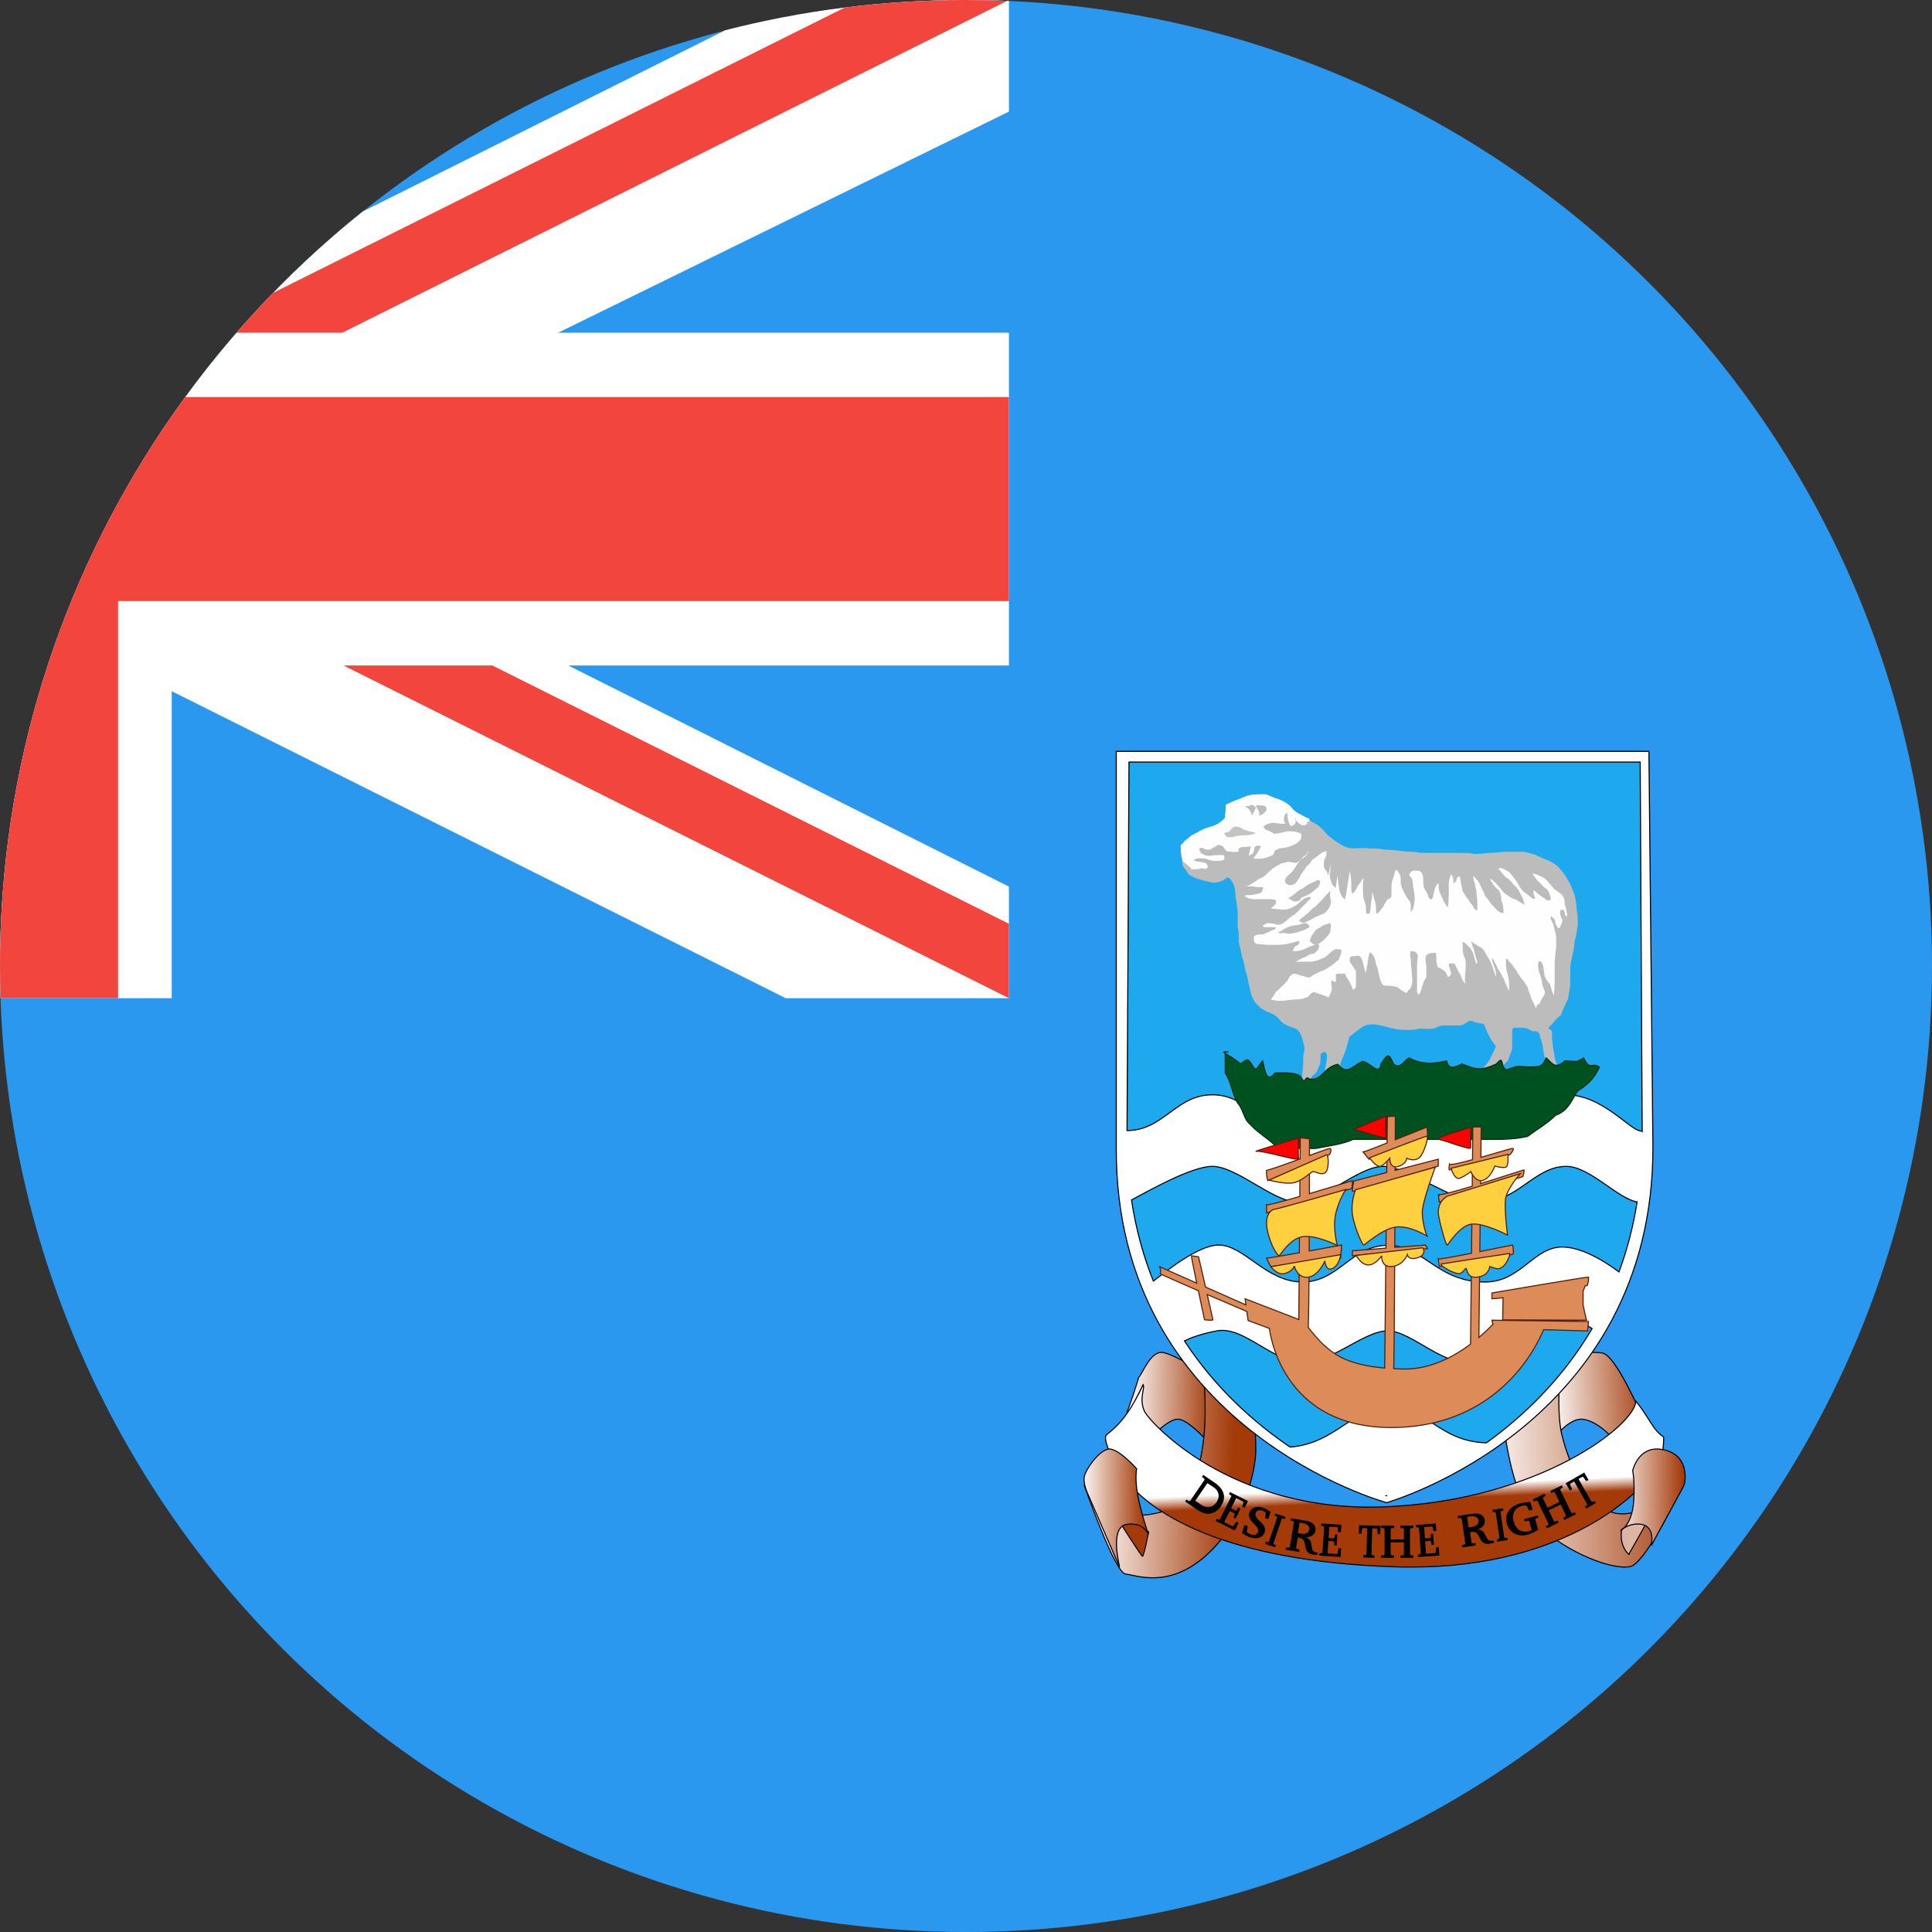 <?xml version="1.0" ?><svg height="180px" version="1.1" viewBox="0 0 180 180" width="180px" xmlns="http://www.w3.org/2000/svg" xmlns:sketch="http://www.bohemiancoding.com/sketch/ns" xmlns:xlink="http://www.w3.org/1999/xlink"><rect x="0" y="0" width="180" height="180" fill="#333333" stroke="none"/><title/><desc/><defs><linearGradient id="linearGradient-1" x1="89.404%" x2="2.109%" y1="49.467%" y2="48.4%"><stop offset="0%" stop-color="#A43907" stop-opacity="0.996"/><stop offset="100%" stop-color="#FFFFFF"/></linearGradient><linearGradient id="linearGradient-2" x1="105.557%" x2="3.346%" y1="30.368%" y2="36.094%"><stop offset="0%" stop-color="#A43907" stop-opacity="0.996"/><stop offset="100%" stop-color="#FFFFFF"/></linearGradient><linearGradient id="linearGradient-3" x1="101.219%" x2="-11.18%" y1="39.773%" y2="44.887%"><stop offset="0%" stop-color="#A43907" stop-opacity="0.996"/><stop offset="100%" stop-color="#FFFFFF"/></linearGradient><linearGradient id="linearGradient-4" x1="86.749%" x2="5.087%" y1="45.988%" y2="42.772%"><stop offset="0%" stop-color="#A43907" stop-opacity="0.996"/><stop offset="100%" stop-color="#FFFFFF"/></linearGradient><linearGradient id="linearGradient-5" x1="50.411%" x2="49.429%" y1="62.19%" y2="54.874%"><stop offset="0%" stop-color="#A43907" stop-opacity="0.996"/><stop offset="100%" stop-color="#FFFFFF"/></linearGradient><linearGradient id="linearGradient-6" x1="227.157%" x2="3173.765%" y1="46.77%" y2="51.462%"><stop offset="0%" stop-color="#A43907" stop-opacity="0.996"/><stop offset="100%" stop-color="#FFFFFF"/></linearGradient><linearGradient id="linearGradient-7" x1="-1542.11%" x2="970.204%" y1="48.408%" y2="50%"><stop offset="0%" stop-color="#A43907" stop-opacity="0.996"/><stop offset="100%" stop-color="#FFFFFF"/></linearGradient><linearGradient id="linearGradient-8" x1="92.225%" x2="-3.299%" y1="49.354%" y2="49.282%"><stop offset="0%" stop-color="#A43907" stop-opacity="0.996"/><stop offset="100%" stop-color="#FFFFFF"/></linearGradient><linearGradient id="linearGradient-9" x1="97.373%" x2="-6.965%" y1="46.45%" y2="47.256%"><stop offset="0%" stop-color="#A43907" stop-opacity="0.996"/><stop offset="100%" stop-color="#FFFFFF"/></linearGradient></defs><g fill="none" fill-rule="evenodd" id="Page-1" stroke="none" stroke-width="1"><g id="Material" transform="translate(-180, -180)"><g id="Slice" transform="translate(180, 180)"/><g id="circle_falkland_islands" transform="translate(180, 180)"><circle cx="90" cy="90" fill="#2B98F0" id="Oval-15-copy-4" r="90"/><g id="Group" transform="translate(101, 70)"><g id="g1148" transform="translate(0, 56)"><path d="M5.08,2.347 C5.467,1.939 6.143,0 7.205,0 C8.267,0 12.227,2.551 12.227,2.551 L13,10 C13,10 10.006,6.224 8.75,6.224 C7.495,6.224 5.467,8.877 5.37,8.877 C5.273,8.877 3.825,5.918 4.018,5.51 C4.211,5.102 4.984,2.755 5.08,2.347 C5.08,2.347 4.984,2.755 5.08,2.347 L5.08,2.347 L5.08,2.347 Z" fill="url(#linearGradient-1)" id="path1096" stroke="#000000" stroke-width="0.1"/><path d="M43,9 C43,9 44.905,6.019 46.493,6.232 C48.08,6.445 49.562,8.361 49.668,8.468 C49.774,8.574 52.102,6.019 51.997,5.913 C51.891,5.806 49.562,0.271 48.292,0.058 C47.022,-0.155 44.482,0.271 44.482,0.484 C44.482,0.697 43,9 43,9 L43,9 L43,9 Z" fill="url(#linearGradient-2)" id="path1097" stroke="#000000" stroke-width="0.1"/><path d="M39,5.76 C39,5.963 39.622,13.457 42.317,16.09 C45.012,18.723 49.366,20.343 50.921,19.938 C52.476,19.533 56,11.938 56,11.938 C56,11.938 52.268,15.584 49.47,14.976 C46.671,14.368 45.012,9.811 44.494,7.583 C43.976,5.355 44.39,1 44.39,1 L39,5.76 L39,5.76 Z" fill="url(#linearGradient-3)" id="path1098" stroke="#000000" stroke-width="0.1"/><path d="M11.108,2 C11.108,2.105 12.535,13.381 7.235,14.856 C1.936,16.331 0,12.327 0,12.327 C0,12.327 2.853,20.547 3.873,20.652 C4.892,20.757 7.847,22.022 11.312,18.966 C14.777,15.91 16,11.273 16,9.06 C16,6.847 15.694,4.951 15.694,4.951 L11.108,2 L11.108,2 Z" fill="url(#linearGradient-4)" id="path1094" stroke="#000000" stroke-width="0.1"/><path d="M5.503,3 C5.704,3.305 5.11,4.275 5.603,5.439 C6.014,6.41 13.636,14.994 28.095,14.384 C42.554,13.774 51.402,6.676 51.402,4.542 C52.607,5.965 52.996,7.269 54,7.879 C54,8.895 53.955,9.822 52.795,11.437 C51.545,13.176 44.461,20.483 28.898,19.975 C13.335,19.466 5.804,15.096 3.294,11.03 C1.513,8.024 2.089,7.676 2.089,7.676 C3.729,6.422 4.566,4.965 5.503,3 C5.503,3 4.566,4.965 5.503,3 L5.503,3 L5.503,3 Z" fill="url(#linearGradient-5)" id="path1092" stroke="#000000" stroke-width="0.1"/><path d="M6,16.641 C6,16.949 5.556,19 5.444,19 C5.333,19 3,15.308 3,15.308 L4.667,15 C4.667,15 6,17.051 6,16.641 C6,16.641 6,17.051 6,16.641 L6,16.641 L6,16.641 Z" fill="url(#linearGradient-6)" id="path1101" stroke="#000000" stroke-width="0.1"/><path d="M53.064,14.68 L51.922,13.808 C52.42,15.058 50.088,16.505 50.088,16.505 C49.791,18.211 50.981,19.08 50.783,18.758 C50.981,18.437 53.064,14.68 53.064,14.68 L53.064,14.68 Z" fill="url(#linearGradient-7)" id="path1102" stroke="#000000" stroke-width="0.1"/><path d="M3.307,20 C3.207,19.462 2.41,16.231 4.005,16.016 C5.601,15.8 6,16.985 6,16.985 C6,16.985 5.302,14.939 5.003,13.323 C4.704,11.708 4.903,10.847 4.903,10.847 C4.903,10.847 3.108,8.801 2.21,9.016 C1.313,9.231 0.116,10.954 0.016,11.6 C-0.084,12.247 0.315,13.108 0.315,13.108 L3.307,20 L3.307,20 Z" fill="url(#linearGradient-8)" id="path1100" stroke="#000000" stroke-width="0.1"/><path d="M52.845,18 C52.845,18 53.252,16.227 51.929,16.018 C50.606,15.81 49.691,16.853 50.098,16.54 C50.505,16.227 51.115,15.497 51.217,13.723 C51.319,11.95 51.115,11.011 51.115,11.011 C51.115,11.011 51.624,8.716 53.761,9.029 C55.898,9.342 56,11.011 56,11.637 C56,12.263 55.796,12.576 55.796,12.576 L52.845,18 L52.845,18 Z" fill="url(#linearGradient-9)" id="path1103" stroke="#000000" stroke-width="0.1"/><path d="M45.483,12.284 L45.723,12.284 L45.778,11.805 L45.833,11.747 L46.249,11.747 L46.249,14.179 L46.191,14.251 L45.965,14.273 L45.965,14.492 L47.002,14.492 L47.002,14.273 L46.776,14.251 L46.717,14.179 L46.717,11.747 L47.133,11.747 L47.185,11.805 L47.244,12.284 L47.483,12.284 L47.483,11.492 L45.483,11.492 L45.483,12.284 L45.483,12.284 Z" fill="#000000" id="path1122" transform="translate(46.483, 12.992) rotate(-29.856) translate(-46.483, -12.992) "/><path d="M42.321,13.107 L42.569,13.129 L42.637,13.201 L42.637,15.575 L42.569,15.646 L42.321,15.668 L42.321,15.888 L43.529,15.888 L43.529,15.668 L43.273,15.646 L43.205,15.575 L43.205,14.448 L44.438,14.448 L44.438,15.575 L44.374,15.646 L44.118,15.668 L44.118,15.888 L45.321,15.888 L45.321,15.668 L45.074,15.646 L45.005,15.575 L45.005,13.201 L45.074,13.129 L45.321,13.107 L45.321,12.888 L44.118,12.888 L44.118,13.107 L44.374,13.129 L44.438,13.201 L44.438,14.18 L43.205,14.18 L43.205,13.201 L43.273,13.129 L43.529,13.107 L43.529,12.888 L42.321,12.888 L42.321,13.107 L42.321,13.107 Z" fill="#000000" id="path1123" transform="translate(43.821, 14.388) rotate(-25.808) translate(-43.821, -14.388) "/><path d="M40.989,15.797 L41.33,15.819 L41.404,15.879 L41.404,16.761 C41.284,16.77 41.196,16.774 41.15,16.774 C40.44,16.774 40.006,16.32 40.006,15.542 C40.006,14.785 40.43,14.336 41.118,14.336 C41.252,14.336 41.377,14.358 41.501,14.405 L41.57,14.483 L41.658,14.941 L41.995,14.941 L41.995,14.206 C41.653,14.111 41.326,14.064 41.021,14.064 C39.997,14.064 39.337,14.656 39.337,15.542 C39.337,16.441 39.992,17.064 40.961,17.064 C41.298,17.064 41.64,17.003 41.995,16.886 L41.995,15.879 L42.069,15.819 L42.337,15.797 L42.337,15.585 L40.989,15.585 L40.989,15.797 L40.989,15.797 Z" fill="#000000" id="path1124" transform="translate(40.837, 15.564) rotate(-15.673) translate(-40.837, -15.564) "/><path d="M39.252,17.577 L39.252,17.358 L39.028,17.336 L38.974,17.265 L38.974,14.882 L39.028,14.819 L39.252,14.796 L39.252,14.577 L38.252,14.577 L38.252,14.796 L38.473,14.819 L38.526,14.882 L38.526,17.265 L38.473,17.336 L38.252,17.358 L38.252,17.577 L39.252,17.577 L39.252,17.577 Z" fill="#000000" id="path1125" transform="translate(38.752, 16.077) rotate(-8.32) translate(-38.752, -16.077) "/><path d="M31,19 L33,19 L33,18.2 L32.747,18.2 L32.683,18.674 L32.635,18.745 L31.771,18.745 L31.771,17.583 L32.255,17.583 L32.307,17.645 L32.344,17.967 L32.564,17.967 L32.564,16.93 L32.344,16.93 L32.307,17.252 L32.255,17.314 L31.771,17.314 L31.771,16.25 L32.512,16.25 L32.561,16.308 L32.616,16.702 L32.877,16.702 L32.877,16 L31,16 L31,16.219 L31.227,16.242 L31.287,16.304 L31.287,18.687 L31.227,18.759 L31,18.781 L31,19 L31,19 Z" fill="#000000" id="path1128" transform="translate(32, 17.5) rotate(-4.047) translate(-32, -17.5) "/><path d="M27.681,16.357 L27.929,16.38 L27.997,16.451 L27.997,18.825 L27.929,18.897 L27.681,18.919 L27.681,19.138 L28.889,19.138 L28.889,18.919 L28.633,18.897 L28.565,18.825 L28.565,17.699 L29.798,17.699 L29.798,18.825 L29.734,18.897 L29.478,18.919 L29.478,19.138 L30.681,19.138 L30.681,18.919 L30.434,18.897 L30.366,18.825 L30.366,16.451 L30.434,16.38 L30.681,16.357 L30.681,16.138 L29.478,16.138 L29.478,16.357 L29.734,16.38 L29.798,16.451 L29.798,17.43 L28.565,17.43 L28.565,16.451 L28.633,16.38 L28.889,16.357 L28.889,16.138 L27.681,16.138 L27.681,16.357 L27.681,16.357 Z" fill="#000000" id="path1129"/><path d="M25.577,16.918 L25.816,16.918 L25.871,16.439 L25.927,16.381 L26.343,16.381 L26.343,18.814 L26.284,18.885 L26.059,18.907 L26.059,19.126 L27.095,19.126 L27.095,18.907 L26.87,18.885 L26.811,18.814 L26.811,16.381 L27.227,16.381 L27.279,16.439 L27.338,16.918 L27.577,16.918 L27.577,16.126 L25.577,16.126 L25.577,16.918 L25.577,16.918 Z" fill="#000000" id="path1130" transform="translate(26.577, 17.626) rotate(1.611) translate(-26.577, -17.626) "/><path d="M22,19 L24,19 L24,18.2 L23.747,18.2 L23.683,18.674 L23.635,18.745 L22.771,18.745 L22.771,17.583 L23.255,17.583 L23.307,17.645 L23.344,17.967 L23.564,17.967 L23.564,16.93 L23.344,16.93 L23.307,17.252 L23.255,17.314 L22.771,17.314 L22.771,16.25 L23.512,16.25 L23.561,16.308 L23.616,16.702 L23.877,16.702 L23.877,16 L22,16 L22,16.219 L22.227,16.242 L22.287,16.304 L22.287,18.687 L22.227,18.759 L22,18.781 L22,19 L22,19 Z" fill="#000000" id="path1131" transform="translate(23, 17.5) rotate(3.667) translate(-23, -17.5) "/><path d="M18.316,18.08 L18.316,17.861 L18.092,17.839 L18.039,17.768 L18.039,15.384 L18.092,15.322 L18.316,15.299 L18.316,15.08 L17.316,15.08 L17.316,15.299 L17.537,15.322 L17.591,15.384 L17.591,17.768 L17.537,17.839 L17.316,17.861 L17.316,18.08 L18.316,18.08 L18.316,18.08 Z" fill="#000000" id="path1134" transform="translate(17.816, 16.58) rotate(18.838) translate(-17.816, -16.58) "/><path d="M15.92,17.352 C16.637,17.352 17.077,16.981 17.077,16.466 C17.077,16.211 16.938,15.978 16.684,15.818 C16.427,15.654 16.195,15.589 16.06,15.507 C15.829,15.368 15.706,15.239 15.706,15.04 C15.706,14.802 15.903,14.629 16.221,14.629 C16.361,14.629 16.462,14.651 16.54,14.689 L16.601,14.75 L16.676,15.2 L16.99,15.2 L16.99,14.499 C16.715,14.404 16.44,14.352 16.169,14.352 C15.545,14.352 15.139,14.724 15.139,15.204 C15.139,15.416 15.243,15.628 15.444,15.796 C15.636,15.956 15.842,16.03 16.016,16.116 C16.326,16.272 16.484,16.427 16.484,16.661 C16.484,16.899 16.274,17.072 15.92,17.072 C15.785,17.072 15.658,17.05 15.536,17.011 L15.479,16.946 L15.41,16.427 L15.077,16.427 L15.077,17.21 C15.348,17.305 15.641,17.352 15.92,17.352 L15.92,17.352 Z" fill="#000000" id="path1135" transform="translate(16.077, 15.852) rotate(18.838) translate(-16.077, -15.852) "/><path d="M14.82,16.303 L14.82,15.503 L14.567,15.503 L14.503,15.977 L14.455,16.048 L13.591,16.048 L13.591,14.886 L14.075,14.886 L14.127,14.948 L14.164,15.27 L14.384,15.27 L14.384,14.233 L14.164,14.233 L14.127,14.555 L14.075,14.617 L13.591,14.617 L13.591,13.553 L14.332,13.553 L14.38,13.611 L14.436,14.005 L14.697,14.005 L14.697,13.303 L12.82,13.303 L12.82,13.522 L13.047,13.544 L13.107,13.607 L13.107,15.99 L13.047,16.062 L12.82,16.084 L12.82,16.303 L14.82,16.303 L14.82,16.303 Z" fill="#000000" id="path1136" transform="translate(13.82, 14.803) rotate(26.524) translate(-13.82, -14.803) "/><path d="M11.343,12 L10,12 L10,12.219 L10.281,12.242 L10.354,12.313 L10.354,14.687 L10.281,14.759 L10,14.781 L10,15 L11.343,15 C11.804,15 12.148,14.933 12.434,14.719 C12.807,14.441 13,14.03 13,13.502 C13,12.563 12.411,12 11.343,12 L11.343,12 L11.343,12 Z M11.446,12.403 C11.987,12.403 12.451,12.731 12.451,13.404 C12.451,14.076 11.987,14.403 11.446,14.403 L10.746,14.416 L10.746,12.416 L11.446,12.403 L11.446,12.403 Z" fill="#000000" id="path1141" transform="translate(11.5, 13.5) rotate(34.361) translate(-11.5, -13.5) "/><path d="M19.002,15.893 L19.27,15.916 L19.342,15.978 L19.342,18.336 L19.27,18.407 L19.002,18.429 L19.002,18.646 L20.282,18.646 L20.282,18.429 L20.005,18.407 L19.932,18.336 L19.932,17.341 L20.009,17.341 C20.468,17.341 20.586,17.531 20.726,17.951 C20.799,18.163 20.84,18.363 21.076,18.54 C21.185,18.624 21.353,18.677 21.548,18.677 C21.689,18.677 21.843,18.663 22.002,18.641 L22.002,18.429 L21.943,18.429 C21.639,18.429 21.503,18.363 21.407,18.119 C21.321,17.898 21.285,17.659 21.144,17.464 C21.04,17.323 20.885,17.239 20.667,17.19 C21.18,17.097 21.448,16.84 21.448,16.433 C21.448,15.942 21.085,15.677 20.381,15.677 L19.002,15.677 L19.002,15.893 L19.002,15.893 Z M20.102,15.944 C20.602,15.944 20.865,16.119 20.865,16.432 C20.865,16.783 20.602,16.944 20.05,16.944 C19.993,16.944 19.932,16.944 19.865,16.94 L19.865,15.944 L20.102,15.944 L20.102,15.944 Z" fill="#000000" id="path1144" transform="translate(20.502, 17.177) rotate(9.454) translate(-20.502, -17.177) "/><path d="M35,15 L35,15.217 L35.268,15.239 L35.341,15.301 L35.341,17.66 L35.268,17.73 L35,17.752 L35,17.969 L36.28,17.969 L36.28,17.752 L36.003,17.73 L35.93,17.66 L35.93,16.664 L36.008,16.664 C36.466,16.664 36.584,16.854 36.725,17.274 C36.797,17.487 36.838,17.686 37.074,17.863 C37.183,17.947 37.351,18 37.546,18 C37.687,18 37.841,17.987 38,17.965 L38,17.752 L37.941,17.752 C37.637,17.752 37.501,17.686 37.405,17.442 C37.319,17.221 37.283,16.982 37.142,16.788 C37.038,16.646 36.883,16.562 36.666,16.513 C37.179,16.42 37.447,16.164 37.447,15.757 C37.447,15.266 37.083,15 36.38,15 L35,15 L35,15 Z M36.104,15.213 C36.604,15.213 36.867,15.388 36.867,15.701 C36.867,16.052 36.604,16.213 36.053,16.213 C35.996,16.213 35.934,16.213 35.867,16.209 L35.867,15.213 L36.104,15.213 L36.104,15.213 Z" fill="#000000" id="path1147" transform="translate(36.5, 16.5) rotate(-8.32) translate(-36.5, -16.5) "/></g><path d="M28.187,70 C28.187,70 2.859,63.115 3.001,36.92 L3.001,0 L52.626,0 L52.999,36.721 C53.141,62.916 28.187,70 28.187,70 L28.187,70 L28.187,70 Z" fill="#FFFFFF" id="path700" stroke="#000000" stroke-width="0.1"/><path d="M37.486,64.427 C40.861,61.997 44.531,58.541 47.335,53.785 L47.335,53.785 C46.859,53.451 45.697,52.817 43.635,52.72 C40.813,52.587 39.644,56.266 36.648,56.92 C33.652,57.574 30.56,53.991 28.289,53.991 C25.954,53.991 22.611,57.404 19.88,56.92 C17.15,56.437 14.719,53.564 12.391,53.991 C10.841,54.275 9.845,54.685 9.352,54.928 C12.241,59.36 15.884,62.571 19.194,64.821 C23.4,64.503 25.088,61.114 28.369,61.003 C31.748,60.888 33.008,64.303 37.486,64.427 L37.486,64.427 Z M28.233,69.339 C28.199,69.35 28.181,69.356 28.181,69.356 C28.181,69.356 28.178,69.355 28.173,69.353 C28.192,69.349 28.212,69.344 28.233,69.339 L28.233,69.339 Z M49.839,48.503 C50.575,46.505 51.155,44.334 51.528,41.978 L51.528,41.978 C49.719,41.685 47.108,38.667 44.923,38.667 C41.961,38.667 40.376,42 36.966,42 C34.327,42 30.145,38.667 27.872,38.667 C25.543,38.667 22.188,42 19.914,42 C17.641,42 14.231,38.667 11.957,38.667 C9.968,38.667 5.829,41.06 4.421,41.797 C4.837,44.566 5.543,47.079 6.456,49.357 C7.591,48.497 10.584,46.021 12.521,46 C14.922,45.974 16.933,49.44 20.34,49.44 C23.747,49.44 24.882,46.026 28.289,46.026 C31.675,46.026 32.831,49.44 37.373,49.44 C40.78,49.44 41.915,46.026 44.753,46.187 C46.559,46.289 48.596,47.578 49.839,48.503 L49.839,48.503 L49.839,48.503 Z M4.003,35.333 L4.187,1 L51.813,1 L51.999,35.42 L51.907,35.372 C50.933,35.411 48.333,32 44.923,32 C41.513,32 39.239,35.333 36.24,35.19 C33.241,35.046 31.282,32 27.872,32 C24.461,32 23.325,35.333 19.914,35.333 C16.504,35.333 15.367,32 11.957,32 C8.548,32 7.411,35.331 4.003,35.333 L4.003,35.333 L4.003,35.333 Z" fill="#1EA8EE" id="path703" stroke="#000000" stroke-width="0.1"/><g id="g1079" transform="translate(9, 4)"><path d="M0.401,4.638 C0.441,4.638 0.734,4.364 1.003,4.122 C1.378,3.938 1.725,3.678 2.106,3.504 C2.39,3.343 2.951,3.217 3.209,3.092 C3.546,2.918 3.822,2.718 4.111,2.37 C4.146,1.909 4.212,1.578 4.212,1.031 C4.61,0.842 4.964,0.659 5.314,0.515 C5.816,0.377 5.925,0.179 6.418,0.103 C6.735,-0.006 7.259,4.89114286e-05 7.721,4.89114286e-05 C8.22,4.89114286e-05 8.535,0.349 8.983,0.431 C9.514,0.642 9.762,0.788 10.186,1.153 C10.425,1.45 10.574,1.692 10.982,1.917 C11.306,2.08 11.608,2.326 11.985,2.432 C12.399,2.668 12.766,2.804 13.088,3.153 C13.383,3.359 13.504,3.665 13.79,3.874 C14.121,4.145 14.435,4.388 14.793,4.596 C15.222,4.879 15.648,5.094 16.344,5.032 C16.712,5.011 17.109,4.969 17.547,5.05 C18.038,5.05 18.517,5.041 18.951,5.153 C19.463,5.153 19.876,5.221 20.355,5.256 C20.803,5.338 21.26,5.359 21.759,5.359 C22.193,5.471 22.672,5.462 23.162,5.462 L24.566,5.462 L25.97,5.462 C26.481,5.462 26.998,5.482 27.374,5.565 C27.88,5.565 28.315,5.519 28.777,5.462 C29.322,5.462 29.737,5.364 30.282,5.359 L31.986,5.359 C32.424,5.477 32.983,5.558 33.29,5.771 C33.691,5.884 33.891,6.071 34.292,6.183 C34.6,6.338 35.067,6.584 35.295,6.905 C35.578,7.196 35.869,7.612 36.097,8.038 C36.376,8.434 36.483,8.887 36.699,9.378 C36.813,9.849 36.893,10.297 36.899,10.821 C37.008,11.268 37,11.759 37,12.263 C36.885,12.733 36.86,13.256 36.699,13.706 C36.682,14.209 36.579,14.664 36.498,15.046 C36.409,15.468 36.304,15.739 36.298,16.283 L36.298,17.725 C36.263,18.199 36.157,18.546 36.097,19.065 C35.855,19.515 35.622,20.041 35.396,20.611 C35.062,20.839 34.772,21.164 34.593,21.435 C34.379,21.565 34.256,21.762 34.292,21.847 C34.693,21.985 34.593,22.259 34.593,22.775 C34.645,23.172 34.685,23.665 34.794,24.115 C34.831,24.607 34.938,24.907 35.095,25.248 C35.253,25.451 35.284,25.351 34.894,25.351 C34.604,25.574 34.311,25.458 34.192,25.042 C33.958,24.765 33.881,24.429 33.791,23.908 C33.736,23.431 33.658,22.966 33.49,22.672 C33.439,22.091 33.282,22.097 32.688,22.054 C32.406,21.807 32.033,21.744 31.485,21.744 C30.939,21.744 30.893,21.689 30.883,22.26 L30.883,23.702 C30.789,24.12 30.582,24.459 30.482,24.836 C30.183,25.051 30.028,25.413 29.68,25.66 C29.514,26.128 29.274,26.21 28.777,26.278 C28.604,26.065 28.321,25.787 28.176,25.557 C28.457,25.094 28.702,25.024 28.878,24.527 C29.091,24.117 29.216,23.85 29.379,23.496 C29.165,23.172 28.973,23.026 28.777,22.569 C28.613,22.319 28.384,21.783 28.276,21.435 C27.947,21.322 27.429,21.304 27.173,21.126 C26.687,21.015 26.551,21.538 25.97,21.538 L24.566,21.538 C23.946,21.538 23.791,21.879 23.263,21.847 C23.108,21.897 22.732,21.826 22.16,21.847 C21.741,21.991 21.236,21.95 20.756,21.95 C20.247,21.944 19.831,21.829 19.453,21.744 C18.992,21.62 18.534,21.495 18.049,21.435 C17.46,21.435 17.241,21.481 16.846,21.744 C16.533,21.927 16.079,22.343 15.742,22.569 C15.6,22.911 15.526,23.489 15.341,23.908 C15.235,24.31 15.062,24.565 14.94,24.939 C14.805,25.288 14.676,25.646 14.64,26.176 C14.606,26.87 14.451,26.785 14.038,26.588 C13.866,26.3 13.591,25.984 13.436,25.66 C13.528,25.136 13.63,24.875 13.637,24.321 C13.539,23.921 13.312,23.934 13.035,24.217 C13.035,24.757 13.061,25.173 12.835,25.454 C12.722,25.88 12.54,26.064 12.233,26.278 C12.083,26.661 11.75,26.836 11.431,27 C11.38,26.983 11.431,26.862 11.431,26.588 C11.191,26.117 11.414,25.725 11.414,25.145 C11.42,24.625 11.39,24.28 11.543,23.805 C11.543,23.306 11.307,22.83 11.23,22.466 C11.044,22.083 10.937,21.894 10.428,21.744 C10.071,21.605 9.557,21.416 9.325,21.126 C9.034,20.755 8.848,20.602 8.423,20.405 C7.962,20.24 7.738,20.09 7.42,19.889 C7.11,19.553 6.858,19.407 6.718,18.962 C6.509,18.645 6.473,18.056 6.317,17.622 C6.283,17.17 6.151,16.749 6.016,16.385 C5.957,15.933 5.884,15.602 5.716,15.149 C5.66,14.725 5.535,14.282 5.415,13.809 C5.415,13.305 5.423,12.813 5.314,12.367 L5.314,10.924 C5.242,10.507 5.216,9.898 5.114,9.584 C5.114,9.023 5.053,8.707 4.913,8.347 C4.684,7.983 4.665,7.82 4.312,7.729 C4.056,8.049 3.635,8.18 3.109,8.245 C2.74,8.162 2.221,8.108 1.805,7.935 C1.403,7.838 1.128,7.682 0.802,7.523 C0.624,7.254 0.411,6.949 0.201,6.699 C0.138,6.16 0.019,5.883 0,5.359 C0,4.966 0.01,5.174 0.401,4.638 C0.401,4.638 0.01,5.174 0.401,4.638 L0.401,4.638 L0.401,4.638 Z" fill="#BCBCBC" id="path1019"/><path d="M6.099,8.582 C6.123,8.557 6.147,8.532 6.171,8.507 C6.007,8.677 6.067,8.595 6.459,8.433 C6.678,8.296 7.095,8.055 7.252,7.91 C7.44,7.825 7.739,7.713 7.9,7.537 C8.101,7.325 8.301,7.149 8.548,6.94 C8.834,6.7 9.1,6.622 9.413,6.418 C9.821,6.388 9.968,6.215 10.35,6.343 C10.707,6.424 10.856,6.426 11.142,6.119 C11.431,5.936 11.75,5.758 11.863,5.447 L11.863,5 C11.857,5.488 11.769,5.646 11.43,5.821 C11.195,6.088 10.901,6.391 10.782,6.642 C10.553,6.97 10.504,7.154 10.277,7.313 C10.091,7.548 9.772,7.673 9.701,8.059 C9.804,8.237 9.71,8.334 9.917,8.358 C10.126,8.536 10.343,8.46 10.638,8.358 C10.931,8.022 11.063,7.805 11.214,7.463 C11.456,7.135 11.592,6.98 11.719,6.716 C11.969,6.536 12.128,6.396 12.223,6.119 C12.513,5.951 12.751,5.774 12.943,5.597 C13.159,5.46 13.273,5.348 13.592,5.298 C13.587,5.699 13.527,5.889 13.376,6.119 C13.304,6.535 13.318,6.732 13.448,7.015 C13.655,7.142 13.618,7.252 13.736,7.537 C13.853,7.29 13.913,6.791 13.952,6.492 L13.952,6.418 C13.952,6.744 13.982,7.177 13.88,7.388 C13.885,7.823 13.983,8.017 14.096,8.358 C14.218,8.522 14.303,8.629 14.457,8.731 C14.471,8.301 14.58,8.017 14.601,7.612 C14.701,7.924 14.668,8.337 14.745,8.657 C14.771,9.008 14.899,9.28 15.033,9.552 C15.197,9.652 15.253,9.949 15.321,9.701 C15.492,9.176 15.496,8.602 15.609,8.059 C15.63,7.784 15.652,7.375 15.753,7.164 L15.609,8.059 C15.63,7.784 15.652,7.375 15.753,7.164 L15.753,7.089 C15.821,7.483 15.884,7.862 15.898,8.283 C15.898,8.619 15.876,8.961 15.97,9.254 C16.209,9.144 16.348,8.886 16.474,8.582 C16.666,8.221 16.798,8.061 17.051,7.761 L16.474,8.582 C16.666,8.221 16.798,8.061 17.051,7.761 L17.051,7.687 C17.011,8.031 16.979,8.355 16.979,8.731 C16.979,9.075 16.975,9.465 17.051,9.701 C17.135,10.097 17.251,10.171 17.267,10.597 C17.267,10.804 17.239,11.017 17.339,11.119 C17.649,11.2 17.65,11.021 17.699,10.597 C17.703,10.116 17.827,9.787 17.843,9.328 C17.843,8.762 17.924,9.397 17.987,9.627 C18.132,9.959 18.178,10.255 18.203,10.597 C18.203,10.804 18.176,11.017 18.275,11.119 C18.554,11.005 18.664,10.683 18.852,10.522 C18.995,10.169 19.144,10.012 19.284,9.776 C19.657,9.699 19.639,9.547 19.644,9.104 C19.644,8.747 19.616,8.371 19.716,8.059 C19.832,7.735 19.941,7.374 20.005,7.089 C20.139,7.01 20.285,7.207 20.365,7.388 C20.523,7.629 20.509,7.979 20.509,8.358 C20.578,8.688 20.717,8.946 20.869,9.254 C21.05,9.598 21.197,9.807 21.374,10 C21.45,10.236 21.446,10.626 21.446,10.97 C21.726,10.654 21.78,10.183 21.806,9.701 C21.768,9.374 21.761,8.965 21.662,8.657 C21.65,8.328 21.591,7.989 21.518,7.761 C21.274,7.645 21.236,7.543 21.446,7.239 C21.677,7.04 21.928,7.117 22.31,7.164 C22.504,7.364 22.583,7.471 22.599,7.91 C22.599,8.308 22.616,8.613 22.743,8.88 C22.884,9.095 23.023,9.243 23.103,9.627 C23.213,9.72 23.299,9.872 23.463,9.701 C23.553,9.483 23.606,9.032 23.679,8.806 C23.75,8.522 23.876,8.383 24.04,8.283 C24.04,8.699 24.035,8.953 24.184,9.254 C24.325,9.587 24.423,9.712 24.544,10.075 C24.698,10.181 24.717,10.409 24.904,10.522 C24.948,10.172 24.976,9.77 24.976,9.328 L24.976,8.283 C25.003,7.928 25.09,7.728 25.192,7.463 C25.425,7.749 25.409,7.868 25.409,8.283 C25.646,8.196 25.685,8.027 25.769,7.761 C25.938,7.614 25.984,7.545 26.057,7.91 C26.107,8.301 26.204,8.652 26.273,9.03 C26.421,9.202 26.593,9.619 26.777,9.776 C26.904,9.99 27.047,10.196 27.21,10.373 C27.322,10.619 27.351,10.747 27.642,10.821 C27.642,10.316 27.659,9.809 27.57,9.328 C27.57,8.899 27.476,8.746 27.426,8.358 C27.306,8.101 27.235,7.721 27.282,7.612 C27.619,7.944 27.772,8.136 27.93,8.507 C28.099,8.866 28.242,9.107 28.363,9.478 C28.529,9.619 28.824,10.044 28.939,10.224 C29.196,10.452 29.321,10.689 29.588,10.895 C29.725,11.024 30.016,11.095 30.092,11.045 C30.079,10.607 30.011,10.231 29.876,9.851 C29.871,9.433 29.774,9.206 29.66,8.955 C29.376,8.713 29.161,8.548 29.011,8.209 C28.9,8.114 28.878,8.044 28.867,7.836 C29.281,8.175 29.57,8.478 29.876,8.88 C30.082,9.146 30.187,9.266 30.452,9.403 C30.596,9.562 31.014,9.761 31.317,9.851 C31.498,10.089 31.741,10.226 32.037,10.299 L31.317,9.851 C31.498,10.089 31.741,10.226 32.037,10.299 L32.037,10.373 C32.001,9.906 31.828,9.565 31.605,9.179 C31.417,8.771 31.245,8.619 30.956,8.358 C30.768,8.062 30.557,7.888 30.236,7.687 C30.037,7.455 29.739,7.07 29.588,6.94 C29.895,6.749 30.256,7.07 30.596,7.239 C30.877,7.541 31.14,7.934 31.317,8.134 C31.509,8.518 31.656,8.755 31.965,9.104 C32.276,9.287 32.491,9.467 32.758,9.701 C33.171,9.815 33.006,9.665 32.902,9.328 C32.76,8.907 32.886,8.9 33.19,9.179 C33.391,9.32 33.614,9.556 33.911,9.701 C34.039,9.866 34.232,9.957 34.415,9.851 C34.491,9.745 34.487,9.757 34.487,9.627 C34.335,9.164 34.195,8.803 33.838,8.657 C33.675,8.451 33.41,8.205 33.19,7.985 C33.047,7.766 32.88,7.64 32.758,7.388 L33.19,7.985 C33.047,7.766 32.88,7.64 32.758,7.388 L32.686,7.388 C33.121,7.404 33.276,7.513 33.622,7.687 C33.869,7.776 34.136,8.009 34.271,8.209 C34.411,8.393 34.636,8.592 34.775,8.806 C34.997,8.975 35.241,9.167 35.496,9.328 C35.736,9.64 35.779,9.842 35.784,10.299 C35.922,10.51 35.947,10.941 36,11.194 C35.947,11.604 35.805,11.282 35.784,11.045 C35.723,10.715 35.596,10.732 35.352,10.821 C35.352,11.272 35.402,11.395 35.568,11.716 C35.523,12.024 35.42,12.25 35.28,12.463 C35.111,12.562 35.075,12.243 34.919,12.089 C34.903,11.628 34.772,11.577 34.487,11.343 C34.487,11.169 34.487,11.574 34.487,11.642 C34.648,11.96 34.817,12.251 34.847,12.687 C34.959,13.019 34.991,13.229 34.991,13.657 C34.991,14.022 34.997,14.378 34.919,14.701 C34.919,15.106 34.852,15.28 34.847,15.672 L34.847,16.716 L34.847,17.761 C34.792,18.025 34.775,18.369 34.775,18.731 L34.847,17.761 C34.792,18.025 34.775,18.369 34.775,18.731 L34.775,18.806 C34.638,18.431 34.489,18.092 34.415,17.687 C34.182,17.458 34.033,17.222 33.911,16.94 C33.855,16.62 33.821,16.229 33.766,15.97 C33.665,15.707 33.557,15.427 33.334,15.597 C33.246,16.153 33.357,16.485 33.55,17.015 C33.663,17.366 33.651,17.643 33.766,17.985 C33.933,18.38 34.068,18.436 33.766,18.88 C33.618,19.117 33.538,19.192 33.478,19.478 C33.212,19.616 33.145,19.677 33.118,20 C33.029,19.71 32.811,19.369 32.686,19.03 C32.557,18.672 32.397,18.305 32.326,17.985 C32.151,17.735 31.946,17.331 31.749,17.164 C31.568,16.923 31.308,16.521 31.173,16.268 C30.897,15.95 30.836,15.766 30.596,15.597 C30.535,15.448 30.461,15.262 30.308,15.373 C30.308,15.73 30.28,16.106 30.38,16.418 C30.453,16.858 30.581,17.102 30.596,17.537 L30.596,18.358 C30.423,17.938 30.238,17.563 30.092,17.164 C29.934,16.941 29.781,16.507 29.588,16.343 C29.465,16.054 29.369,15.814 29.227,15.597 C29.19,15.38 29.094,15.383 29.011,15.224 C29.016,15.647 29.146,15.795 29.227,16.119 C29.368,16.404 29.413,16.88 29.371,17.015 C29.19,16.492 29.025,15.92 28.795,15.448 C28.576,15.141 28.363,14.747 28.218,14.478 C28.004,14.221 27.784,14.213 27.57,14.03 C27.376,13.934 27.189,13.827 27.066,13.657 C27.122,14.05 27.271,14.296 27.354,14.627 C27.401,15.002 27.568,15.303 27.642,15.597 C27.562,16.108 27.446,15.456 27.354,15.224 C27.278,14.804 27.137,14.57 26.994,14.328 C26.801,14.192 26.625,13.951 26.417,13.806 C26.215,13.725 26.273,13.82 26.273,14.104 C26.273,14.566 26.29,14.871 26.417,15.149 C26.561,15.368 26.561,15.653 26.561,16.045 C26.549,16.412 26.489,16.707 26.489,17.089 L26.489,17.687 C26.324,17.369 26.167,17.189 26.057,16.791 C25.807,16.452 25.733,16.203 25.552,15.821 C25.393,15.754 25.132,15.699 24.976,15.821 C25.004,16.199 25.173,16.365 25.192,16.791 C24.905,17.082 24.957,17.165 24.76,16.716 C24.596,16.376 24.404,16.392 24.184,16.194 C23.822,16.147 23.937,15.918 23.823,15.597 C23.823,15.31 23.852,15.02 23.751,14.776 C23.356,14.776 23.13,14.762 22.887,15 C22.772,15.236 22.813,15.663 22.887,15.97 L22.887,17.015 C22.805,17.276 22.642,17.29 22.599,17.612 C22.459,17.93 22.413,18.282 22.31,18.508 C22.054,18.737 22.165,18.766 22.022,18.358 L22.022,17.015 L22.022,15.97 C22.022,15.564 22.081,15.367 22.094,15 C21.945,14.691 21.904,14.633 21.446,14.627 C21.334,14.82 21.377,15.178 21.446,15.373 C21.446,15.735 21.462,16.079 21.518,16.343 C21.518,16.74 21.565,16.98 21.59,17.313 C21.576,17.709 21.502,18.024 21.302,18.209 C21.042,18.276 21.273,18.44 21.013,18.508 C20.753,18.378 20.447,18.202 20.221,17.985 C19.941,17.897 19.677,17.836 19.284,17.836 C18.806,17.83 18.798,17.772 18.636,17.388 C18.489,16.977 18.421,16.619 18.347,16.194 C18.189,15.845 18.152,15.607 18.059,15.224 C17.938,14.996 17.809,14.824 17.627,14.701 C17.523,15.079 17.425,15.394 17.411,15.821 C17.326,15.996 17.309,16.44 17.267,16.642 C17.122,16.421 17.065,15.986 16.979,15.672 C16.842,15.219 16.725,14.925 16.258,15.075 C15.773,15.081 15.759,15.095 15.753,15.597 C15.962,15.921 16.185,16.235 16.33,16.492 L16.33,17.537 C16.33,17.969 16.355,18.094 16.042,18.209 C15.922,17.761 15.669,17.334 15.393,16.94 C15.355,16.636 15.261,16.716 14.961,16.716 C14.761,16.716 14.556,16.688 14.457,16.791 C14.457,17.051 14.478,17.412 14.457,17.463 C14.283,17.494 14.213,17.461 14.096,17.313 C13.971,17.531 14.065,17.837 14.096,18.134 C14.005,18.466 13.896,18.77 13.736,18.955 C13.704,18.856 13.632,18.88 13.736,18.88 C13.241,18.692 12.855,18.576 12.439,18.433 C12.189,18.465 12.008,18.693 11.863,18.88 C11.497,19.002 11.335,19.099 10.926,19.104 C10.534,19.104 10.343,19.165 9.989,19.179 C9.735,19.236 9.402,19.254 9.053,19.254 C8.859,19.197 8.521,19.195 8.404,19.104 C8.553,18.884 8.719,18.773 8.837,18.433 C9.034,18.294 9.219,18.116 9.413,17.911 C9.603,17.776 9.826,17.499 9.989,17.313 C10.102,16.954 10.256,16.892 10.494,16.716 C10.922,16.733 11.006,16.868 11.43,16.94 C11.845,17.096 12.075,17.142 12.295,16.866 C12.639,16.721 12.931,16.496 13.304,16.418 C13.592,16.275 13.777,16.136 14.024,15.97 C14.331,15.787 14.477,15.599 14.745,15.373 C14.822,15.069 15.039,14.834 14.961,14.478 C14.571,14.377 14.324,14.417 14.096,14.627 C13.781,14.884 13.721,14.991 13.376,15.224 C13.077,15.308 12.95,15.438 12.583,15.522 C12.282,15.626 11.919,15.597 11.575,15.597 C11.26,15.597 10.842,15.566 10.638,15.672 C10.958,15.458 11.343,15.236 11.647,15.149 C11.937,14.956 12.047,14.858 12.439,14.851 C12.621,14.615 12.809,14.609 12.871,14.254 C12.993,13.812 12.606,13.952 12.295,14.104 C12.002,14.158 11.679,14.363 11.43,14.478 C11.19,14.561 10.839,14.622 10.494,14.627 C10.403,14.492 10.565,14.385 10.638,14.179 C10.974,14.061 11.028,14.017 11.07,13.657 C10.689,13.709 10.543,13.833 10.205,13.88 C9.838,13.976 9.456,14.018 9.053,14.03 L8.044,14.03 C7.69,14.016 7.499,13.955 7.107,13.955 C6.821,13.806 6.819,13.736 6.819,13.283 C7.045,13.026 7.265,13.06 7.684,13.06 C8.006,12.903 8.257,12.819 8.476,12.687 C8.737,12.631 8.915,12.52 8.837,12.388 L7.828,12.388 C7.439,12.225 7.81,12.151 8.044,12.015 C8.394,12.015 8.756,12.035 8.981,12.164 C9.414,12.148 9.565,12.012 9.917,11.716 C10.193,11.491 10.329,11.347 10.638,11.194 C10.86,10.951 11.069,10.817 11.214,10.597 C11.511,10.317 11.707,10.162 11.863,9.925 C12.054,9.821 12.17,9.687 12.079,9.552 C11.627,9.607 11.445,9.769 11.142,10 C10.966,10.173 10.796,10.329 10.566,10.448 C10.241,10.639 10.039,10.716 9.629,10.746 C9.259,10.746 8.975,10.685 8.62,10.671 C8.229,10.631 8.589,10.541 8.692,10.373 C8.844,10.268 8.962,10.036 8.837,9.851 C8.535,9.747 8.173,9.776 7.828,9.776 L6.819,9.776 C6.438,9.762 6.277,9.675 6.027,9.552 C5.949,9.343 6.041,9.403 6.315,9.403 C6.662,9.389 6.908,9.342 7.252,9.254 C7.59,9.158 7.633,9.046 7.684,8.657 C7.351,8.657 6.975,8.661 6.747,8.582 L6.099,8.582 L6.099,8.582 Z" fill="#FEFEFE" id="path1022"/><path d="M0.201,6.231 C0.138,5.73 0.019,5.473 0,4.985 C0,4.619 0.01,4.813 0.401,4.314 C0.441,4.314 0.734,4.059 1.003,3.835 C1.378,3.663 1.725,3.422 2.106,3.26 C2.39,3.109 2.951,2.993 3.209,2.876 C3.547,2.714 3.822,2.528 4.112,2.205 C4.146,1.776 4.212,1.468 4.212,0.959 C4.611,0.783 4.965,0.613 5.315,0.479 C5.817,0.35 5.926,0.167 6.418,0.096 C6.735,-0.005 7.259,4.54978217e-05 7.722,4.54978217e-05 C8.221,4.54978217e-05 8.535,0.324 8.984,0.401 C9.515,0.597 9.763,0.733 10.187,1.072 C10.426,1.349 10.575,1.574 10.984,1.783 C11.307,1.934 11.609,2.164 11.986,2.262 C11.99,2.608 12.07,2.548 11.8,2.548 C11.771,2.903 11.679,2.881 11.303,2.887 C11.016,2.744 10.811,2.552 10.665,2.345 C10.807,1.993 10.713,2.63 10.665,2.752 C10.483,2.889 10.374,3.035 10.169,2.887 C10.054,2.557 9.956,2.328 9.956,1.938 C9.902,1.515 9.773,1.822 9.673,2.006 C9.577,2.348 9.62,2.472 9.744,2.752 C9.382,2.752 9.105,2.72 8.822,2.684 C8.559,2.624 8.263,2.698 7.971,2.819 C7.599,3.033 7.715,3.034 7.9,3.294 C8.227,3.382 8.463,3.548 8.751,3.701 C9.078,3.641 9.42,3.575 9.744,3.497 C10.082,3.39 10.391,3.458 10.736,3.497 C10.907,3.579 11.133,3.596 11.233,3.701 C11.233,3.91 11.251,4.129 11.162,4.243 C11.014,4.333 10.874,4.581 10.665,4.649 C10.353,4.813 10.025,4.916 9.673,4.988 C9.238,5.003 9.079,5.091 8.751,5.26 C8.697,5.602 8.587,5.699 8.254,5.802 C7.923,5.934 7.659,6.005 7.262,6.005 C7.064,6.005 6.863,6.031 6.765,5.938 C7.081,5.608 7.176,5.453 7.333,5.124 C7.394,4.987 7.522,4.899 7.404,4.785 C6.984,4.8 6.874,4.798 6.836,5.192 C6.789,5.549 6.639,5.609 6.34,5.734 C6.42,5.403 6.434,5.149 6.553,4.853 C6.302,4.905 5.975,4.921 5.631,4.921 C5.416,5.045 5.327,5.094 5.418,5.327 C5.133,5.418 4.786,5.362 4.425,5.327 C4.124,5.312 4.29,5.188 4.071,5.056 C3.927,4.798 3.762,4.735 3.433,4.717 C3.269,4.904 2.967,4.981 2.794,5.124 C2.484,5.223 2.286,5.141 2.015,4.988 C1.66,4.999 1.708,5.103 1.802,5.327 C1.937,5.414 1.793,5.507 2.015,5.531 C2.218,5.7 2.393,5.734 2.794,5.734 C3.102,5.661 3.44,5.666 3.787,5.666 C4.137,5.676 4.071,5.752 4.071,6.073 C3.842,6.221 3.509,6.209 3.149,6.209 C2.807,6.17 2.544,6.089 2.298,6.005 C1.966,5.983 1.7,5.925 1.447,6.005 C1.333,6.121 0.989,6.172 1.376,6.209 C1.529,6.34 2.349,6.276 2.408,6.5 C2.601,6.696 2.558,6.954 2.227,6.954 C2.026,6.858 1.871,6.882 1.731,6.954 C1.495,7.011 1.214,6.97 0.802,6.998 L0.802,6.998 C1.34,7.038 0.411,6.464 0.201,6.231 C0.201,6.231 0.411,6.464 0.201,6.231 L0.201,6.231 L0.201,6.231 Z" fill="#FEFEFE" id="path1023"/><path d="M6,1.111 C6.052,1.111 6.159,1.285 6.363,1.389 C6.494,1.602 6.615,1.753 6.636,2 C6.748,1.729 6.938,1.51 7,1.222 C6.858,1.076 6.849,1.007 6.454,1 C6.454,1.15 6.484,1.052 6,1.111 C6,1.111 6.484,1.052 6,1.111 L6,1.111 L6,1.111 Z" fill="#BCBCBC" id="path1026"/><path d="M4.04,3.647 C3.854,3.647 4.368,3.516 4.539,3.47 C4.677,3.266 4.785,3.122 5.039,3 C5.456,3.023 5.66,3.108 5.871,3.294 C6.222,3.362 6.348,3.479 6.787,3.529 C6.95,3.627 7.171,3.638 6.787,3.706 C6.526,3.803 6.198,3.823 5.788,3.823 C5.359,3.845 5.052,3.912 4.789,4 C4.232,4 4.321,4.013 4.04,3.647 C4.04,3.647 4.321,4.013 4.04,3.647 L4.04,3.647 L4.04,3.647 Z" fill="#C4C4C2" id="path1024"/><path d="M7,1.02 L7,1.077 C7,0.922 6.993,1.001 7.111,1.308 C7.295,1.501 7.333,1.709 7.333,2 C7.625,1.892 7.868,1.676 8,1.481 C8,1.026 7.876,1.053 7,1.02 C7,1.02 7.876,1.053 7,1.02 L7,1.02 L7,1.02 Z" fill="#BCBCBC" id="path1027"/><path d="M10.037,9.688 L10.119,9.688 C9.877,9.688 10.013,9.704 10.448,9.419 C10.73,9.215 10.96,8.913 11.354,8.792 C11.735,8.467 12.028,8.314 12.424,8.166 C12.617,8.069 12.787,7.902 13,8.076 C12.939,8.518 12.869,8.685 12.506,8.882 C12.319,9.137 12.024,9.286 11.765,9.419 C11.498,9.548 11.203,9.554 11.107,9.867 C10.659,10.082 10.604,10.046 10.037,9.688 C10.037,9.688 10.604,10.046 10.037,9.688 L10.037,9.688 L10.037,9.688 Z" fill="#BCBCBC" id="path1028"/><path d="M11,11.758 C11.137,11.668 11.619,11.247 11.846,11.086 C12.103,10.789 12.363,10.563 12.615,10.413 C12.84,10.124 13.127,9.931 13.308,9.673 C13.522,9.446 13.679,9.255 13.923,9 C13.923,9.294 13.891,9.684 14,9.874 C14,10.281 13.946,10.392 13.77,10.682 C13.595,10.92 13.465,11.078 13.077,11.22 C12.728,11.382 12.518,11.439 12.231,11.624 C12.012,11.742 11.784,11.859 11.538,11.96 C11.318,12.043 11.419,12.007 11,11.758 C11,11.758 11.419,12.007 11,11.758 L11,11.758 L11,11.758 Z" fill="#BCBCBC" id="path1029"/><path d="M9.034,12.88 L9.111,12.88 C8.885,12.88 9.012,12.89 9.419,12.704 C9.747,12.452 10.009,12.365 10.419,12.232 C10.731,12.214 11.109,12.155 11.342,12.056 C11.528,12.031 11.658,11.944 11.803,12.056 C12.045,12.306 12.112,12.376 11.727,12.527 C11.542,12.646 11.218,12.767 10.958,12.821 C10.765,12.943 10.385,12.95 10.034,12.998 C9.72,12.998 9.545,13.025 9.419,12.88 L10.034,12.998 C9.72,12.998 9.545,13.025 9.034,12.88 C9.034,12.88 9.545,13.025 9.034,12.88 L9.034,12.88 L9.034,12.88 Z" fill="#BCBCBC" id="path1030"/><path d="M12,13.667 L12,13.583 C12,13.816 11.99,13.693 12.167,13.25 C12.481,12.784 12.599,12.527 13.004,12.417 C13.194,12.188 13.523,12.129 13.925,12 C14.075,12.25 13.959,12.542 13.925,12.833 C13.815,13.144 13.517,13.364 13.339,13.583 C13.078,13.76 12.972,13.929 12.586,14 C12.267,14 12.436,13.992 12,13.667 C12,13.667 12.436,13.992 12,13.667 L12,13.667 L12,13.667 Z" fill="#BCBCBC" id="path1031"/></g><path d="M13.153,28 L13.443,28 C12.533,28 13.077,27.942 14.604,29.125 C15.244,28.609 15.237,28.539 15.766,29.407 C16.072,29.9 16.161,29.356 16.637,28.844 C16.866,29.866 17.013,30.937 17.799,29.969 C18.696,29.969 19.635,29.897 20.122,30.25 C20.71,31.308 20.518,30.071 20.993,30.532 C22.272,30.68 22.248,29.47 23.64,29.156 C24.506,30.204 24.885,29.398 25.964,28.875 C26.765,29.092 27.52,30.269 27.672,29.125 C28.328,28.089 28.385,28.177 28.834,29.125 C29.472,29.681 29.74,28.847 30.286,28.563 C31.258,29.114 32.342,29.19 33.771,28.844 C34.013,29.781 34.622,29.375 35.223,29.125 C36.507,29.648 36.955,29.808 38.417,29.125 C39.141,28.297 38.731,29.148 39.288,29.688 C40.371,29.362 40.072,29.293 41.321,29.407 C42.576,29.407 42.678,29.377 43.063,28.563 C43.694,29.174 43.922,29.614 44.806,28.844 C46.159,28.883 45.741,29.01 46.548,28.563 C47.145,29.844 47.286,28.918 48,29.407 C47.53,30.562 46.807,31.104 45.967,31.656 C45.409,32.552 45.06,33.52 43.935,33.907 C43.114,34.717 42.239,35.187 41.321,35.875 C40.062,36.18 38.676,36.156 37.255,36.156 L33.19,36.156 L29.124,36.156 L25.059,36.156 C24.191,36.576 22.773,36.776 21.574,37 C20.235,37 18.717,37.015 17.799,36.719 C17.176,36.116 16.084,35.442 15.476,34.75 C14.86,34.269 14.842,33.331 14.314,32.781 C13.828,31.977 13.678,30.718 13.153,29.969 L13.153,28 C13.153,28 13.153,28.657 13.153,28 L13.153,28 L13.153,28 Z" fill="#005120" fill-opacity="0.996" id="path993" stroke="#002B0D" stroke-width="0.1"/><g stroke="#512007" stroke-width="0.1" transform="translate(7, 34)"><path d="M13.006,18.936 L8,17 L8.08,17.575 L4.314,15.909 C3.987,14.483 3.667,13.093 3.667,13.093 L3,13 C3,13.122 3.235,14.283 3.499,15.548 L0,14 C0.21,14.19 0.105,14.571 0.105,14.666 C0.105,14.709 1.781,15.445 3.646,16.252 C3.94,17.646 4.222,18.959 4.222,18.959 C4.222,18.959 5,19.052 5,18.959 C5,18.919 4.755,17.835 4.475,16.609 L4.475,16.609 C5.97,17.253 7.446,17.883 8.166,18.19 L8.284,19.03 L10.27,19.768 C10.27,19.768 11.216,29.271 22.095,28.994 C31.473,28.755 35.016,21.797 35.815,19.883 L39.908,20 L40,19.125 L31,19 L31.094,19.382 C30.862,19.617 30.411,20.077 29.785,20.609 C29.798,19.394 29.829,16.556 29.864,13.404 C31.479,13.141 33,12.879 33,12.823 C33,12.706 33,12 32.904,12 C32.86,12 31.424,12.297 29.873,12.607 C29.895,10.656 29.917,8.629 29.937,6.826 L29.937,6.826 L33.883,5.621 C33.883,5.621 34.066,5 33.974,5 C33.928,5 31.928,5.664 29.943,6.279 C29.951,5.571 29.958,4.905 29.965,4.299 L29.965,4.299 C31.36,3.952 32.73,3.598 32.73,3.553 C32.73,3.463 33.272,2.92 32.82,3.01 C32.602,3.054 31.29,3.456 29.97,3.83 C29.988,2.153 30,1.044 30,1 L29.222,1 L29.19,4.046 C28.074,4.349 27.116,4.572 27.04,4.457 C27.04,4.457 26.95,5 27.04,5 C27.077,5 28.053,4.769 29.185,4.491 L29.164,6.517 C27.524,7.014 26.078,7.408 26,7.276 C26,7.276 26.183,7.586 26,7.276 L26.092,8 L29.158,7.064 L29.098,12.761 C27.521,13.073 26.045,13.349 26,13.294 C26,13.294 26.096,13.412 26,13.294 L26.096,14 C26.096,14 27.529,13.78 29.09,13.53 L29.09,13.53 L29.008,21.229 C27.467,22.385 25.257,23.599 22.757,23.551 C22.441,23.544 22.14,23.534 21.852,23.519 C21.886,22.188 21.919,17.479 21.945,12.624 L25,12.333 L24.806,12 L21.947,12.224 C21.959,10.006 21.969,7.777 21.977,5.843 C23.983,5.246 26,4.643 26,4.643 L26,4 L21.981,5.038 C21.984,4.331 21.986,3.674 21.989,3.084 L21.989,3.084 C23.404,2.557 24.914,2 24.96,2 C25.049,2 24.96,1 24.96,1 C24.96,1 23.479,1.598 21.992,2.188 C21.997,0.873 22,0.06 22,0.042 C22,-0.053 21.254,0.042 21.254,0.042 C21.254,0.042 21.245,0.983 21.229,2.491 C20.07,2.948 19.072,3.333 19,3.333 L19.534,4 C19.534,4 20.28,3.72 21.22,3.37 C21.214,3.942 21.207,4.57 21.2,5.24 L18.12,6.036 C18.12,6.036 17.932,7 18.026,7 C18.066,7 19.529,6.569 21.191,6.076 C21.171,7.974 21.149,10.138 21.126,12.288 L21.126,12.288 L18,12.533 L18,13 L21.122,12.703 C21.072,17.461 21.024,22.063 21.01,23.461 L21.01,23.461 C17.627,23.163 16.373,22.227 15.473,21.429 C14.848,20.874 14.257,20.153 13.884,19.666 C13.925,18.788 13.951,16.357 13.968,13.573 L16.903,13.222 L17,12 C17,12 15.554,12.267 13.974,12.552 C13.982,10.982 13.988,9.349 13.992,7.853 C15.93,7.298 17.854,6.75 17.902,6.75 C18,6.75 18,6 18,6 C18,6 15.997,6.62 13.993,7.21 C13.996,6.141 13.997,5.163 13.998,4.354 L15.882,3.556 C15.882,3.556 16.148,3 15.882,3 C15.785,3 14.982,3.29 13.999,3.651 C14,2.685 14,2.096 14,2.096 L13.143,2 L13.127,3.971 C11.583,4.537 9.977,5.119 10.025,5 C10.025,5 9.936,5.222 10.025,5 C9.936,5.444 10.113,6 10.113,6 L13.121,4.726 L13.099,7.471 C11.533,7.924 10.16,8.294 10,8.25 L10,9 C10,9 11.442,8.584 13.093,8.111 L13.056,12.717 C11.561,12.983 10.172,13.222 10,13.222 L10.389,14 L13.049,13.682 L13.006,18.936 L13.006,18.936 Z M39.689,15.798 L39.494,16.298 L39.494,17.579 C39.494,17.579 39.719,18.68 39.811,19 L32,18.968 C32,18.968 32.025,17.64 32.039,16.906 C31.545,16.965 31.176,17 31,17 L31,16.462 C31,16.462 39.591,15 39.874,15 C39.895,15 39.913,15.004 39.928,15.012 C39.975,15.004 40,15 40,15 L39.976,15.063 C40.067,15.246 39.874,15.769 39.874,15.769 C39.874,15.769 39.809,15.779 39.689,15.798 L39.689,15.798 L39.689,15.798 Z" fill="#DD8B59" id="path723"/><path d="M12.657,6.161 C13.451,5.917 14.178,5.144 14.355,5.144 C14.531,5.144 15.149,5.551 15.502,5.225 C15.855,4.9 15.771,3.505 15.595,3.586 C15.418,3.667 10.248,5.948 10.248,5.948 C10.248,5.948 11.862,6.405 12.657,6.161 L12.657,6.161 Z M28.017,5.768 C28.525,5.563 29.034,5.153 29.034,5.153 C29.034,5.153 29.441,6.178 30.153,5.973 C30.864,5.768 31.271,4.64 31.271,4.64 C31.271,4.64 31.983,4.845 32.288,4.743 C32.593,4.64 32.489,3.553 32.489,3.553 L27.2,4.845 C27.2,4.845 27.509,5.973 28.017,5.768 L28.017,5.768 Z M26.257,13.764 C26.168,13.949 27.457,14.666 27.903,14.666 C28.349,14.666 28.528,14.018 28.617,14.203 C28.707,14.389 28.707,15.222 29.868,14.944 C30.754,14.732 30.796,14.001 30.796,14.001 C30.796,14.001 31.285,14.181 31.475,14.203 C32.279,14.296 32.745,12.781 32.656,12.781 C32.566,12.781 26.257,13.764 26.257,13.764 L26.257,13.764 Z M26.054,9.387 C26.345,10.787 26.733,12 26.83,12 C26.927,12 27.992,10.133 29.155,10.04 C30.318,9.947 32.45,11.067 32.45,11.067 C32.45,11.067 32.159,8.827 32.256,7.8 C32.353,6.773 33.636,5.349 33.636,5.349 L26.826,7.45 C26.826,7.45 25.764,7.987 26.054,9.387 L26.054,9.387 Z M11.738,14.641 C12.477,14.406 12.588,13.948 12.588,13.948 C12.588,13.948 12.846,15.109 13.862,14.993 C14.877,14.875 15.431,13.469 15.431,13.469 C15.431,13.469 15.523,14.524 16.169,14.172 C16.815,13.82 16.906,12.895 16.906,12.895 L10.415,14.014 C10.415,14.014 11,14.875 11.738,14.641 L11.738,14.641 Z M10.062,10.529 C10.363,12.118 11.066,13 11.167,13 C11.267,13 12.071,11.5 13.277,11.235 C14.483,10.97 16.593,12.03 16.593,12.03 C16.593,12.03 16.144,10.398 16.446,9.075 C16.747,7.751 17.388,6.823 17.388,6.823 C17.388,6.823 10.966,8.677 10.664,8.677 C10.664,8.677 9.76,8.941 10.062,10.529 L10.062,10.529 Z M20.679,4.64 C21.076,4.427 21.481,3.913 21.481,3.913 C21.481,3.913 21.442,4.898 22.236,4.685 C23.03,4.473 23.069,3.913 23.069,3.913 C23.069,3.913 23.665,4.232 24.161,3.913 C24.657,3.595 25.138,1.852 24.94,1.852 C24.742,1.852 19.594,3.866 19.594,3.866 C19.594,3.866 20.282,4.852 20.679,4.64 L20.679,4.64 Z M18.056,9.462 C18.354,10.775 18.949,12 19.049,12 C19.148,12 20.638,10.6 21.929,10.338 C23.219,10.075 25.106,11.213 25.007,11.213 C24.908,11.213 24.51,9.9 24.51,8.938 C24.51,7.975 25.719,4.742 25.719,4.742 L18.296,6.844 C18.296,6.844 17.758,8.15 18.056,9.462 L18.056,9.462 Z M19.487,13.855 C20.157,13.855 20.725,12.997 20.725,12.997 C20.725,12.997 20.629,14.085 21.683,13.995 C22.737,13.904 23.12,12.906 23.12,12.906 C23.12,12.906 23.216,13.451 24.078,13.179 C24.941,12.906 24.628,12.258 24.532,12.258 C24.437,12.258 18.352,12.966 18.352,12.966 C18.352,12.966 18.816,13.855 19.487,13.855 L19.487,13.855 Z" fill="#FECF3E" id="path746"/><path d="M9.058,3.267 C9.657,3.17 13.084,4.242 12.998,3.949 C12.913,3.657 12.985,2.027 12.985,2.027 C12.985,2.027 8.458,3.365 9.058,3.267 L9.058,3.267 Z M18.17,1.218 C18.264,1.218 21.259,2.202 21.165,1.983 C21.072,1.765 21.134,-0.018 21.134,-0.018 C21.134,-0.018 18.076,1.218 18.17,1.218 L18.17,1.218 Z M26.069,2.155 C26.655,2.27 29.014,3.182 29.014,2.951 C29.014,2.72 29.042,1.031 29.042,1.031 C29.042,1.031 25.483,2.039 26.069,2.155 L26.069,2.155 Z" fill="#FF0000" fill-opacity="0.996" id="path776"/></g></g><g id="UK"><path d="M16,64.398 L73.205,93 L94,93 L94,82.602 L52.941,62 L94,62 L94,31 L51.996,31 L94,10.397 L94,0.087 L94,0.087 C92.674,0.029 91.34,0 90,0 C82.256,0 74.741,0.978 67.571,2.817 L33.787,19.71 C26.595,25.469 20.306,32.31 15.166,39.985 C5.587,54.289 0,71.492 0,90 C0,91.004 0.016,92.004 0.049,93 L16,93 L16,64.398 L16,64.398 Z" fill="#FFFFFF" id="Oval-15-copy-5"/><path d="M8.697,51.353 C11.108,46.29 13.978,41.488 17.253,37 L94,37 L94,56 L11,56 L11,93 L0.049,93 C0.016,92.004 0,91.004 0,90 C0,76.167 3.121,63.063 8.697,51.353 L8.697,51.353 L8.697,51.353 Z M93.839,0.08 C92.566,0.027 91.286,0 90,0 C86.175,0 82.405,0.239 78.705,0.702 L25.454,27.28 C24.28,28.487 23.14,29.728 22.035,31 L31.888,31 L93.839,0.08 L93.839,0.08 Z M94,93 L32,62 L45.864,62 L94,86.068 L94,93 L94,93 Z" fill="#F1453D" id="Oval-15-copy-5"/></g></g></g></g></svg>